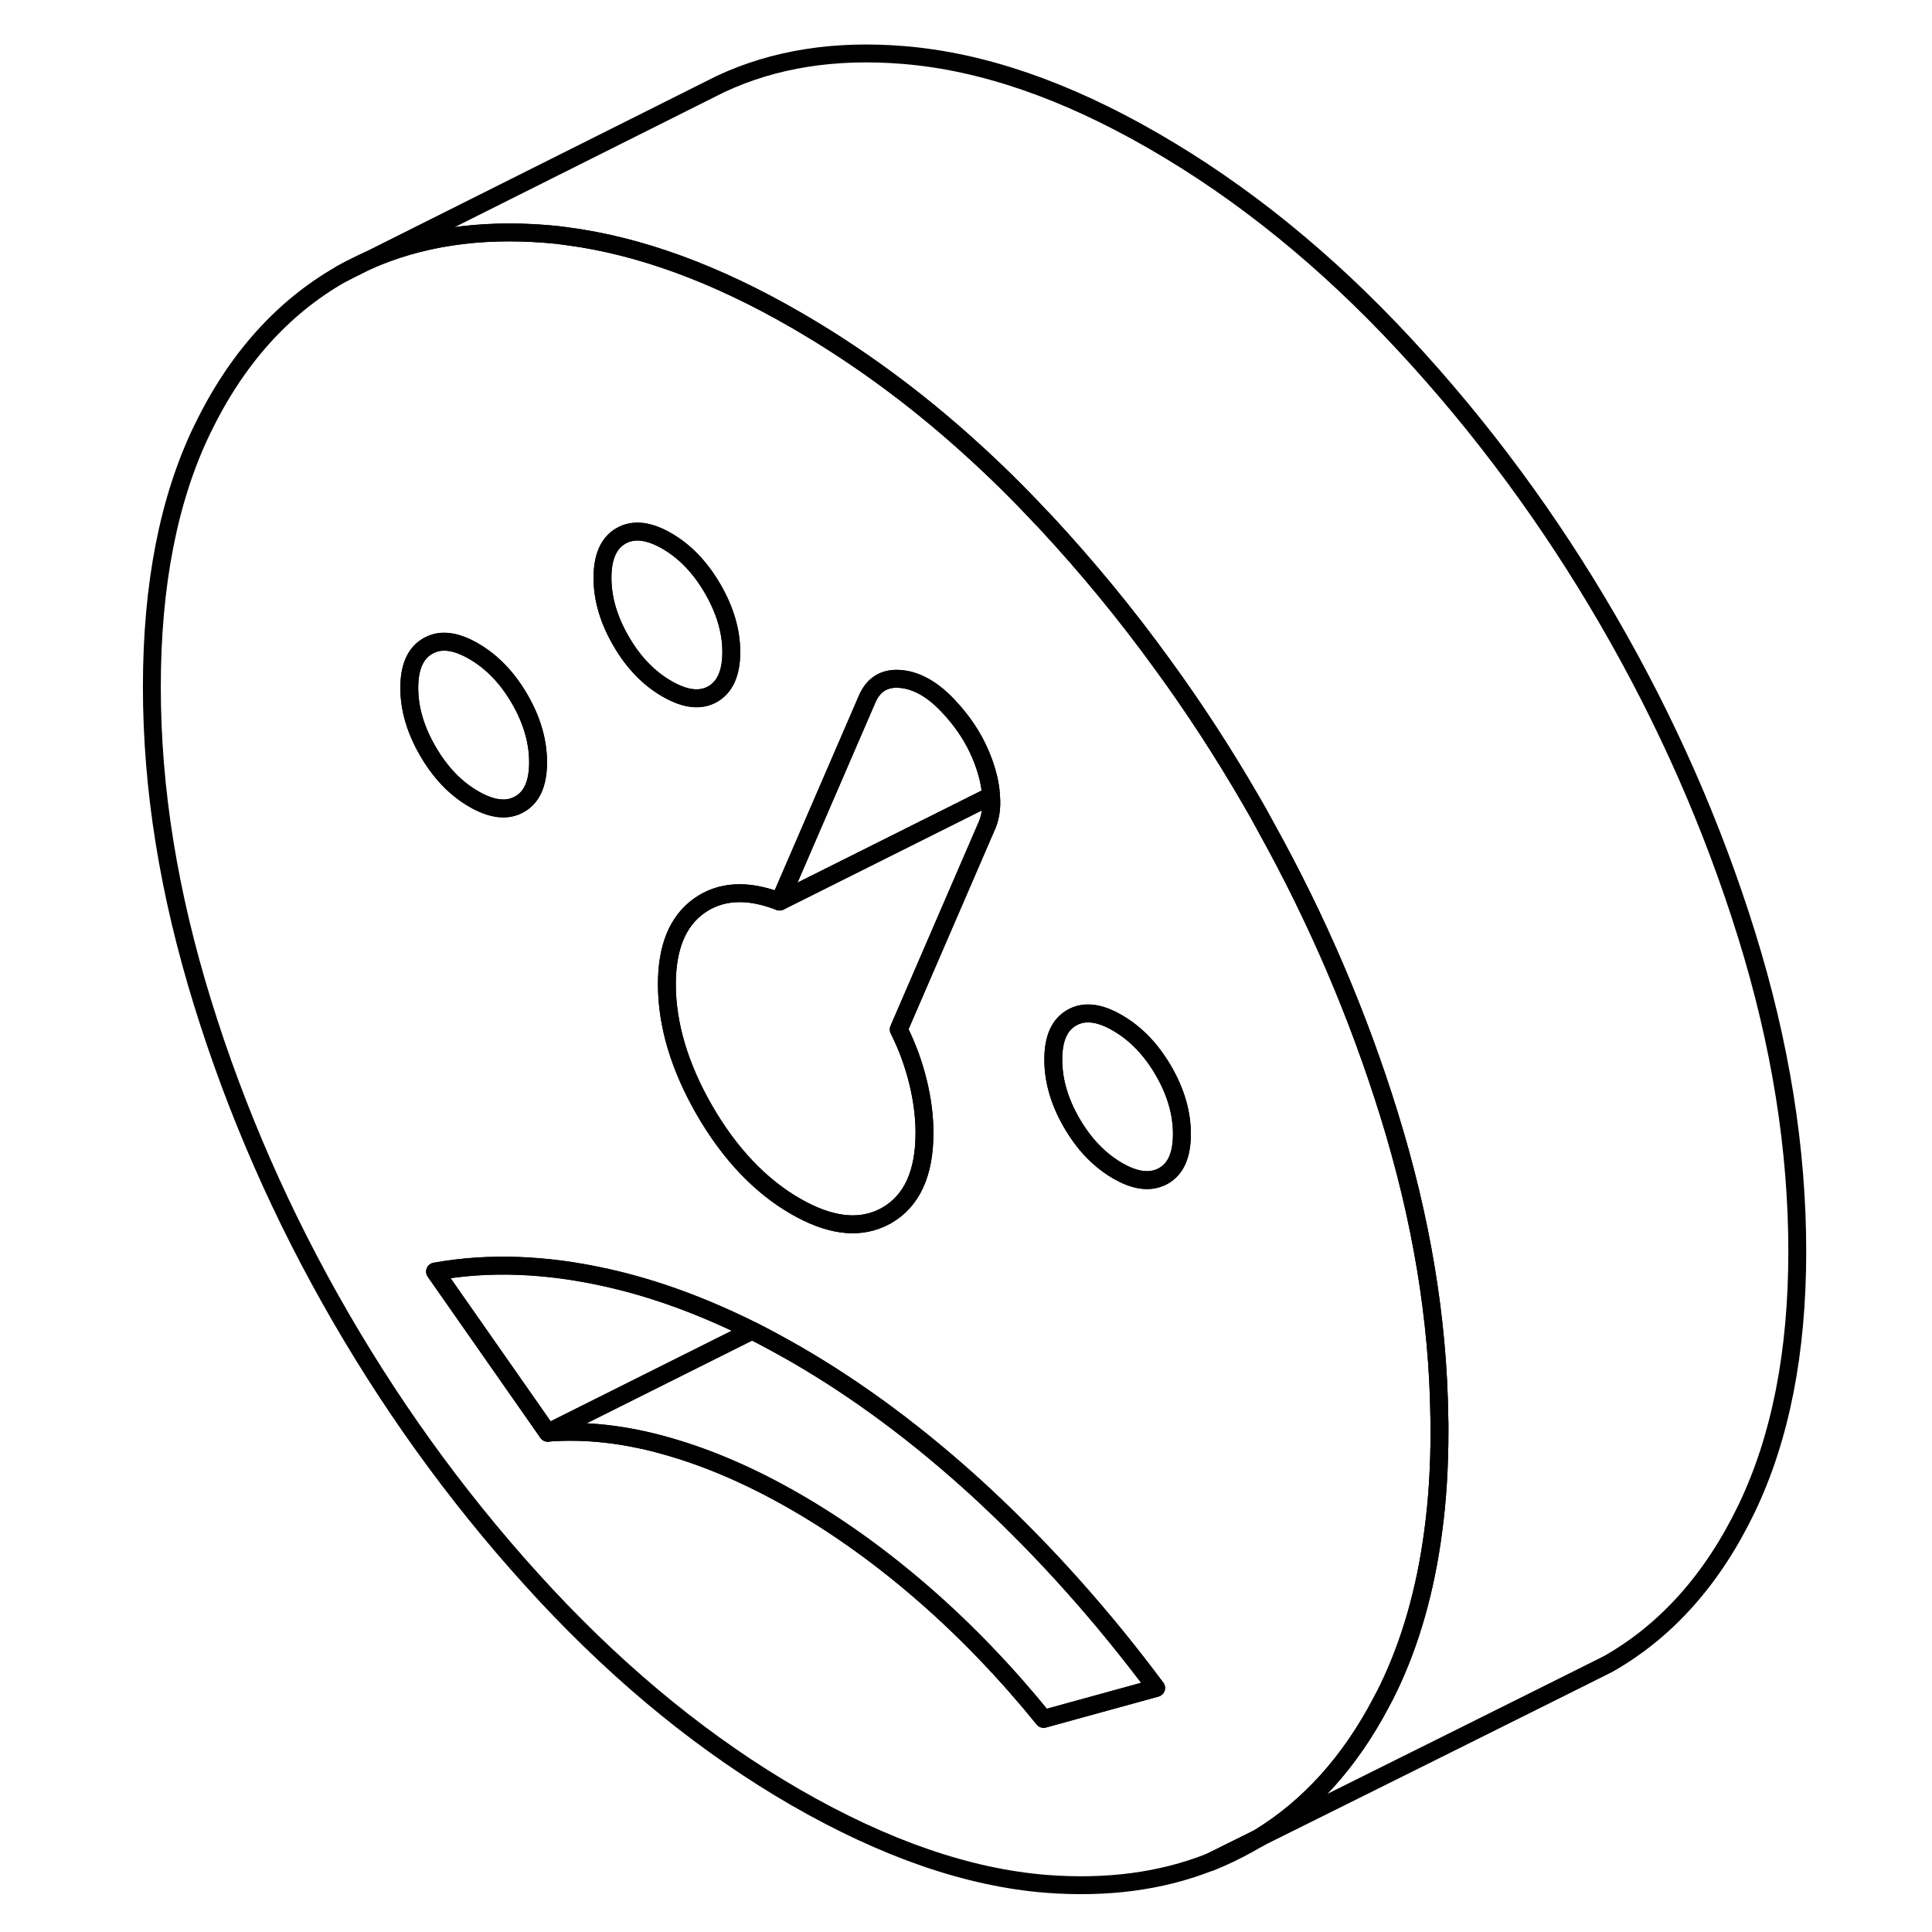 <svg width="24" height="24" viewBox="0 0 97 108" fill="none" xmlns="http://www.w3.org/2000/svg" stroke-width="1px" stroke-linecap="round" stroke-linejoin="round">
    <path d="M62.14 104.097C62.92 103.797 63.67 103.427 64.4 103.017C64.55 102.927 64.71 102.837 64.86 102.747C63.37 103.487 62.35 103.997 62.14 104.097Z"      stroke="currentColor" stroke-linejoin="round"/>
    <path d="M74.959 79.217C74.889 73.737 73.949 68.087 72.139 62.267C70.429 56.757 68.149 51.427 65.289 46.277C65.009 45.747 64.709 45.217 64.399 44.687C62.879 42.067 61.249 39.557 59.489 37.147C57.479 34.367 55.299 31.717 52.969 29.207C52.879 29.107 52.779 29.007 52.679 28.907C51.439 27.577 50.169 26.327 48.869 25.147C45.729 22.287 42.429 19.867 38.979 17.877C34.499 15.287 30.239 13.737 26.209 13.207C25.809 13.147 25.419 13.107 25.029 13.077C21.299 12.777 17.969 13.277 15.049 14.577C14.899 14.637 14.759 14.707 14.609 14.777L14.069 15.047C13.899 15.137 13.729 15.227 13.559 15.327C10.289 17.197 7.709 20.077 5.819 23.977C3.929 27.877 2.989 32.687 2.989 38.397C2.989 44.107 3.929 49.917 5.819 56.037C7.709 62.157 10.289 68.027 13.559 73.667C16.829 79.307 20.649 84.477 25.029 89.177C29.409 93.867 34.059 97.637 38.979 100.477C43.959 103.347 48.619 104.957 52.969 105.307C56.339 105.567 59.379 105.177 62.099 104.107C62.109 104.107 62.119 104.097 62.139 104.097C62.349 103.997 63.369 103.487 64.859 102.747C67.679 101.027 69.959 98.497 71.709 95.167C71.859 94.897 71.999 94.617 72.139 94.327C73.359 91.777 74.189 88.867 74.619 85.597C74.859 83.827 74.969 81.947 74.969 79.957C74.969 79.707 74.969 79.467 74.959 79.217ZM38.079 50.397L42.939 39.157C43.299 38.267 43.939 37.867 44.869 37.957C45.799 38.047 46.719 38.587 47.619 39.587C48.579 40.627 49.249 41.787 49.639 43.077C49.789 43.577 49.879 44.057 49.899 44.487C49.959 45.177 49.859 45.777 49.599 46.307L44.739 57.547C45.219 58.507 45.579 59.497 45.819 60.487C45.859 60.657 45.899 60.817 45.929 60.977C46.099 61.797 46.179 62.587 46.179 63.337C46.179 65.607 45.469 67.137 44.059 67.947C43.949 68.007 43.849 68.057 43.739 68.107C42.389 68.717 40.809 68.487 38.979 67.437C36.999 66.297 35.299 64.507 33.889 62.077C32.489 59.647 31.779 57.287 31.779 55.017C31.779 52.957 32.379 51.497 33.579 50.637C34.779 49.787 36.279 49.697 38.079 50.397ZM29.219 29.957C29.909 29.567 30.759 29.657 31.779 30.247C32.799 30.837 33.649 31.727 34.339 32.917C35.029 34.107 35.379 35.287 35.379 36.457C35.379 37.627 35.029 38.407 34.339 38.807C33.649 39.197 32.799 39.097 31.779 38.507C30.759 37.917 29.909 37.037 29.219 35.847C28.529 34.657 28.179 33.477 28.179 32.307C28.179 31.137 28.529 30.347 29.219 29.957ZM17.379 38.457C17.379 37.287 17.729 36.507 18.419 36.117C19.109 35.717 19.959 35.817 20.979 36.407C21.999 36.997 22.859 37.887 23.549 39.077C24.239 40.267 24.579 41.447 24.579 42.617C24.579 43.787 24.239 44.567 23.549 44.957C22.859 45.357 21.999 45.257 20.979 44.667C19.959 44.077 19.109 43.187 18.419 41.997C17.729 40.807 17.379 39.627 17.379 38.457ZM52.839 96.087C50.739 93.497 48.519 91.187 46.179 89.147C43.839 87.107 41.439 85.377 38.979 83.957C36.519 82.537 34.119 81.497 31.779 80.837C29.439 80.167 27.219 79.927 25.119 80.087L18.819 71.077C21.819 70.537 25.029 70.657 28.449 71.427C31.089 72.017 33.789 73.007 36.539 74.377C37.349 74.787 38.159 75.227 38.979 75.697C42.479 77.717 45.889 80.257 49.219 83.307C49.319 83.397 49.409 83.487 49.509 83.577C52.929 86.757 56.139 90.347 59.129 94.357L52.839 96.087ZM59.539 65.727C59.449 65.777 59.349 65.827 59.249 65.857C58.609 66.087 57.849 65.947 56.969 65.437C56.229 65.007 55.559 64.407 54.989 63.647C54.789 63.377 54.589 63.077 54.409 62.767C53.719 61.577 53.379 60.397 53.379 59.227C53.379 58.057 53.719 57.277 54.409 56.887C55.099 56.487 55.959 56.587 56.969 57.177C57.989 57.767 58.849 58.657 59.539 59.847C60.229 61.037 60.569 62.217 60.569 63.387C60.569 64.557 60.229 65.337 59.539 65.727Z"      stroke="currentColor" stroke-linejoin="round"/>
    <path d="M24.579 42.607C24.579 43.777 24.239 44.557 23.549 44.947C22.859 45.347 21.999 45.247 20.979 44.657C19.959 44.067 19.109 43.177 18.419 41.987C17.729 40.797 17.379 39.617 17.379 38.447C17.379 37.277 17.729 36.497 18.419 36.107C19.109 35.707 19.959 35.807 20.979 36.397C21.999 36.987 22.859 37.877 23.549 39.067C24.239 40.257 24.579 41.437 24.579 42.607Z"      stroke="currentColor" stroke-linejoin="round"/>
    <path d="M36.539 74.387L25.119 80.097L18.819 71.087C21.819 70.547 25.029 70.667 28.449 71.437C31.089 72.027 33.789 73.017 36.539 74.387Z"      stroke="currentColor" stroke-linejoin="round"/>
    <path d="M59.129 94.357L52.839 96.087C50.739 93.497 48.519 91.187 46.179 89.147C43.839 87.107 41.439 85.377 38.979 83.957C36.519 82.537 34.119 81.497 31.779 80.837C29.439 80.167 27.219 79.927 25.119 80.087L36.539 74.377C37.349 74.787 38.159 75.227 38.979 75.697C42.479 77.717 45.889 80.257 49.219 83.307C49.319 83.397 49.409 83.487 49.509 83.577C52.929 86.757 56.139 90.347 59.129 94.357Z"      stroke="currentColor" stroke-linejoin="round"/>
    <path d="M34.34 32.907C33.65 31.717 32.8 30.827 31.78 30.237C30.76 29.647 29.91 29.557 29.22 29.947C28.53 30.337 28.18 31.117 28.18 32.297C28.18 33.477 28.53 34.647 29.22 35.837C29.91 37.027 30.76 37.907 31.78 38.497C32.8 39.087 33.65 39.187 34.34 38.797C35.03 38.397 35.38 37.617 35.38 36.447C35.38 35.277 35.03 34.097 34.34 32.907Z"      stroke="currentColor" stroke-linejoin="round"/>
    <path d="M60.57 63.397C60.57 64.567 60.23 65.347 59.54 65.737C59.45 65.787 59.35 65.837 59.25 65.867C58.61 66.097 57.85 65.957 56.97 65.447C56.23 65.017 55.56 64.417 54.99 63.657C54.79 63.387 54.59 63.087 54.41 62.777C53.72 61.587 53.38 60.407 53.38 59.237C53.38 58.067 53.72 57.287 54.41 56.897C55.1 56.497 55.96 56.597 56.97 57.187C57.99 57.777 58.85 58.667 59.54 59.857C60.23 61.047 60.57 62.227 60.57 63.397Z"      stroke="currentColor" stroke-linejoin="round"/>
    <path d="M49.599 46.307L44.739 57.547C45.219 58.507 45.579 59.497 45.819 60.487C45.859 60.657 45.899 60.817 45.929 60.977C46.099 61.797 46.179 62.587 46.179 63.337C46.179 65.607 45.469 67.137 44.059 67.947C43.949 68.007 43.849 68.057 43.739 68.107C42.389 68.717 40.809 68.487 38.979 67.437C36.999 66.297 35.299 64.507 33.889 62.077C32.489 59.647 31.779 57.287 31.779 55.017C31.779 52.957 32.379 51.497 33.579 50.637C34.779 49.787 36.279 49.697 38.079 50.397L49.899 44.487C49.959 45.177 49.859 45.777 49.599 46.307Z"      stroke="currentColor" stroke-linejoin="round"/>
    <path d="M49.9 44.487L38.08 50.397L42.94 39.157C43.3 38.267 43.94 37.867 44.87 37.957C45.8 38.047 46.72 38.587 47.62 39.587C48.58 40.627 49.25 41.787 49.64 43.077C49.79 43.577 49.88 44.057 49.9 44.487Z"      stroke="currentColor" stroke-linejoin="round"/>
    <path d="M94.969 69.957C94.969 75.597 94.029 80.387 92.139 84.327C90.249 88.257 87.669 91.157 84.399 93.017C84.399 93.017 84.349 93.037 84.259 93.087L82.759 93.837C82.759 93.837 82.709 93.857 82.679 93.877C78.829 95.797 69.519 100.437 64.859 102.747C67.679 101.027 69.959 98.497 71.709 95.167C71.859 94.897 71.999 94.617 72.139 94.327C73.359 91.777 74.189 88.867 74.619 85.597C74.859 83.827 74.969 81.947 74.969 79.957C74.969 79.707 74.969 79.467 74.959 79.217C74.889 73.737 73.949 68.087 72.139 62.267C70.429 56.757 68.149 51.427 65.289 46.277C65.009 45.747 64.709 45.217 64.399 44.687C62.879 42.067 61.249 39.557 59.489 37.147C57.479 34.367 55.299 31.717 52.969 29.207C52.879 29.107 52.779 29.007 52.679 28.907C51.439 27.577 50.169 26.327 48.869 25.147C45.729 22.287 42.429 19.867 38.979 17.877C34.499 15.287 30.239 13.737 26.209 13.207C25.809 13.147 25.419 13.107 25.029 13.077C21.299 12.777 17.969 13.277 15.049 14.577L34.379 4.897L34.779 4.697C37.769 3.297 41.179 2.757 45.029 3.077C49.409 3.437 54.059 5.037 58.979 7.877C63.959 10.747 68.619 14.527 72.969 19.207C77.319 23.887 81.129 29.047 84.399 34.687C87.669 40.327 90.249 46.187 92.139 52.267C94.029 58.347 94.969 64.247 94.969 69.957Z"      stroke="currentColor" stroke-linejoin="round"/>
    <path d="M15.05 14.577L13.56 15.327" stroke="currentColor" stroke-linejoin="round"/>
</svg>